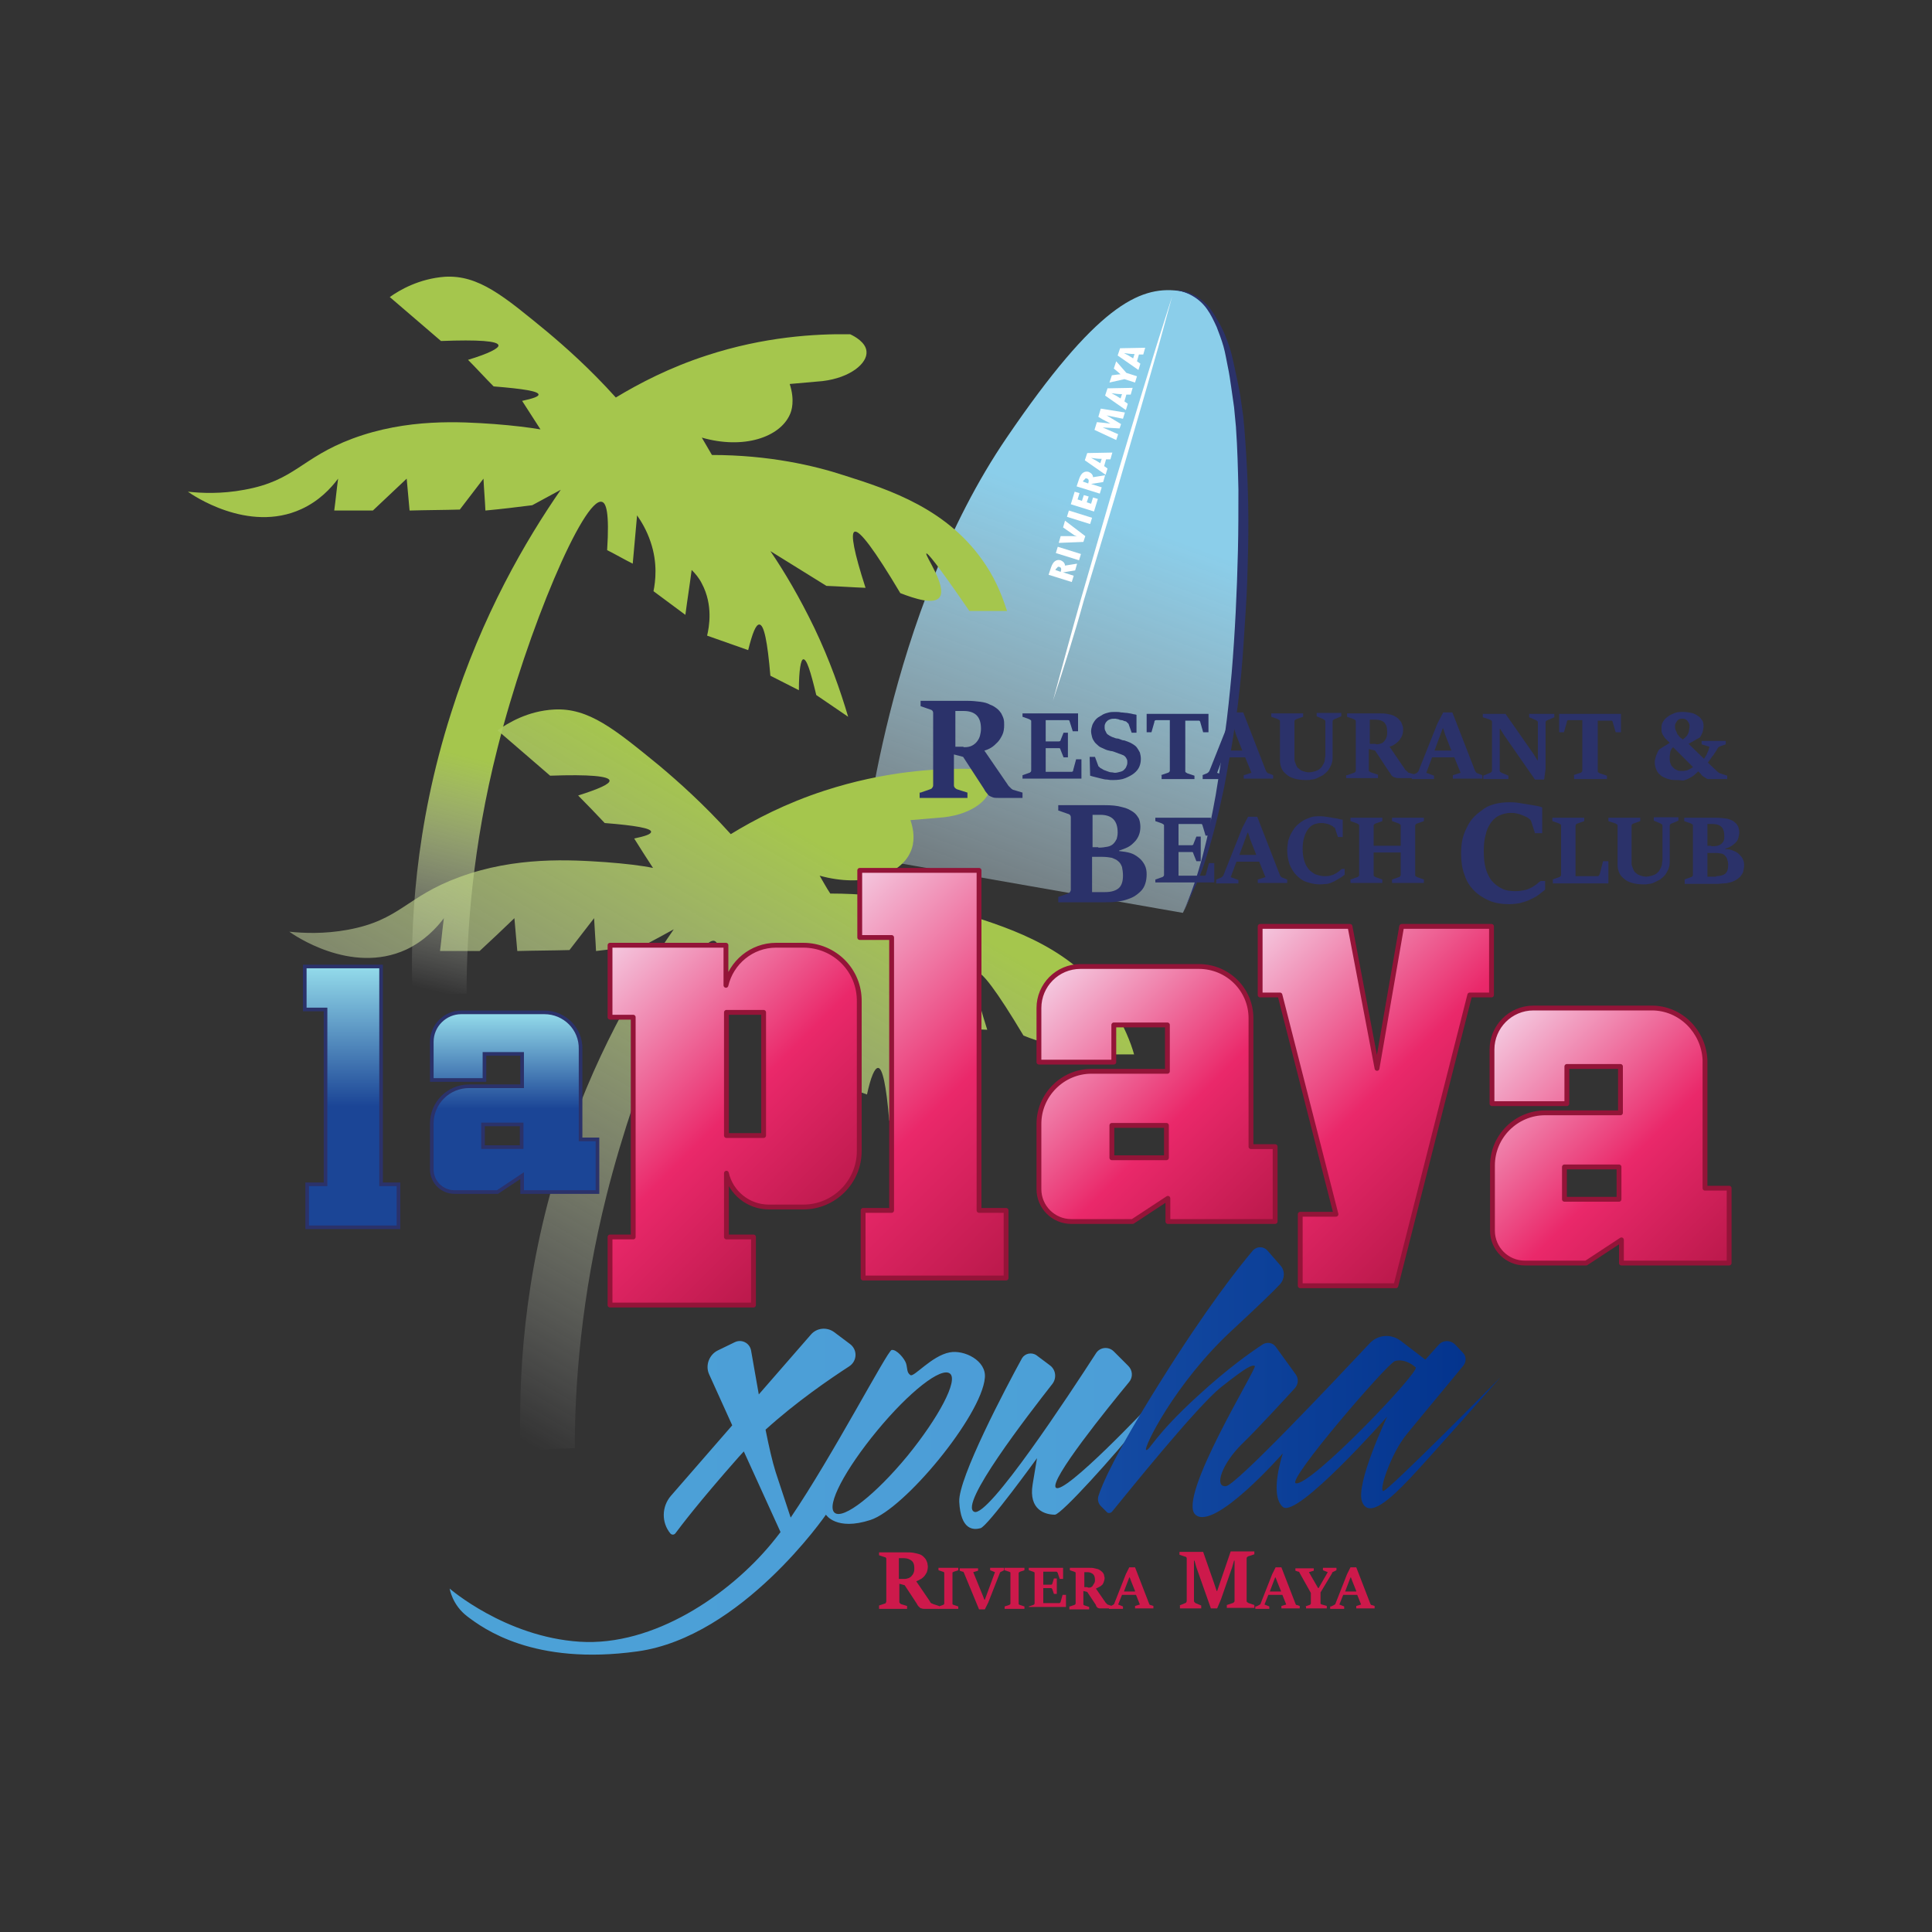<?xml version="1.0" encoding="utf-8"?>
<!-- Generator: Adobe Illustrator 23.1.0, SVG Export Plug-In . SVG Version: 6.00 Build 0)  -->
<svg version="1.1" id="Layer_2" xmlns="http://www.w3.org/2000/svg" xmlns:xlink="http://www.w3.org/1999/xlink" x="0px" y="0px"
	 viewBox="0 0 400 400" style="enable-background:new 0 0 400 400;" xml:space="preserve">
<rect x="0" y="0" width="400" height="400" fill="#333333" stroke="none"/>
<style type="text/css">
	.st0{fill:url(#SVGID_1_);}
	.st1{fill:#2B326A;}
	.st2{fill:url(#SVGID_2_);}
	.st3{fill:url(#SVGID_3_);}
	.st4{fill:url(#SVGID_4_);stroke:#2B326A;stroke-width:0.75;stroke-miterlimit:10;}
	.st5{fill:url(#SVGID_5_);stroke:#931438;stroke-linecap:round;stroke-linejoin:round;stroke-miterlimit:10;}
	.st6{fill:url(#SVGID_6_);stroke:#2B326A;stroke-width:0.75;stroke-miterlimit:10;}
	.st7{fill:url(#SVGID_7_);stroke:#931438;stroke-linecap:round;stroke-linejoin:round;stroke-miterlimit:10;}
	.st8{fill:url(#SVGID_8_);stroke:#931438;stroke-linecap:round;stroke-linejoin:round;stroke-miterlimit:10;}
	.st9{fill:url(#SVGID_9_);stroke:#931438;stroke-linecap:round;stroke-linejoin:round;stroke-miterlimit:10;}
	.st10{fill:url(#SVGID_10_);stroke:#931438;stroke-linecap:round;stroke-linejoin:round;stroke-miterlimit:10;}
	.st11{fill:url(#SVGID_11_);}
	.st12{fill:url(#SVGID_12_);}
	.st13{fill:url(#SVGID_13_);}
	.st14{fill:#CD194B;}
	.st15{fill:#FFFFFF;}
</style>
<g>
	<linearGradient id="SVGID_1_" gradientUnits="userSpaceOnUse" x1="189.435" y1="235.401" x2="235.903" y2="108.895">
		<stop  offset="0" style="stop-color:#FFFFFF;stop-opacity:0"/>
		<stop  offset="1" style="stop-color:#8BCEEA"/>
	</linearGradient>
	<path class="st0" d="M178.7,177.4c0,0,4.8-50.3,29.8-86.9c18.4-27,27.3-31.3,35.4-30.3c8.1,1,15.2,13.1,13.1,62.1
		S244.9,189,244.9,189"/>
	<g>
		<path class="st1" d="M244.9,189c3.5-7.8,5.3-16.1,6.8-24.4c0.7-4.2,1.3-8.4,1.9-12.6c0.6-4.2,1-8.4,1.4-12.6
			c0.7-8.4,1.1-16.9,1.3-25.4c0.1-4.2,0.1-8.5,0.1-12.7c-0.1-4.2-0.2-8.5-0.5-12.7l0-0.1l-0.2-2.1l-0.2-2.1
			c-0.2-1.4-0.4-2.8-0.6-4.2c-0.2-1.4-0.4-2.8-0.7-4.2c-0.3-1.4-0.5-2.8-0.9-4.2c-0.4-1.4-0.9-2.7-1.4-4c-0.6-1.3-1.2-2.6-2-3.7
			c-1.6-2.3-4.3-3.8-7.1-4c1.4,0,2.9,0.3,4.2,1c1.3,0.6,2.5,1.6,3.4,2.7c0.9,1.2,1.6,2.4,2.3,3.7c0.7,1.3,1.2,2.6,1.7,4
			c0.5,1.4,0.8,2.8,1.1,4.2c0.3,1.4,0.6,2.8,0.9,4.2c0.3,1.4,0.5,2.8,0.7,4.3l0.3,2.1l0.1,1.1c0,0.4,0.1,0.7,0.1,1.1l0-0.1
			c0.7,8.5,1,17,0.8,25.5c-0.1,4.3-0.2,8.5-0.5,12.8c-0.3,4.2-0.5,8.5-0.9,12.7c-0.4,4.2-0.9,8.5-1.6,12.7c-0.3,2.1-0.7,4.2-1.1,6.3
			c-0.4,2.1-0.7,4.2-1.2,6.3c-0.9,4.2-1.9,8.3-3.2,12.4c-0.6,2-1.3,4-2.2,6C246.7,185.2,245.8,187.1,244.9,189z"/>
	</g>
	<linearGradient id="SVGID_2_" gradientUnits="userSpaceOnUse" x1="100.426" y1="207.844" x2="139.771" y2="48.857">
		<stop  offset="0" style="stop-color:#FFFFFF;stop-opacity:0"/>
		<stop  offset="0.299" style="stop-color:#A5C64D"/>
	</linearGradient>
	<path class="st2" d="M85.4,206c-0.5-13.8,0.4-34.6,8-58.4c6.4-20.3,15.5-35.8,22.7-46.2c-2,1.1-3.9,2.1-5.9,3.2
		c-3.2,0.4-6.4,0.8-9.7,1.1c-0.1-2.2-0.3-4.4-0.4-6.6c-1.6,2.1-3.3,4.3-4.9,6.4c-3.5,0.1-6.9,0.1-10.4,0.2c-0.2-2.2-0.4-4.4-0.6-6.6
		c-2.3,2.2-4.7,4.4-7,6.6c-2.7,0-5.3,0-8,0c0.3-2.2,0.5-4.4,0.8-6.6c-1.5,2-3.9,4.6-7.6,6.3c-11.1,5.1-22.8-3.1-23.5-3.6
		c2.8,0.3,6.9,0.5,11.7-0.4c10.5-1.9,11.7-6.6,22.4-10.6c11.3-4.2,22.3-3.5,29.4-3c3.9,0.3,7.1,0.7,9.5,1.1c-1.3-2-2.5-3.9-3.8-5.9
		c2.3-0.5,3.4-0.9,3.4-1.3c0-0.7-3.1-1.2-9.3-1.7c-1.8-1.8-3.5-3.7-5.3-5.5c4.3-1.3,6.4-2.4,6.3-3c-0.1-0.9-4.1-1.2-11.9-0.9
		c-3.5-3-7.1-6.1-10.6-9.1c2.1-1.5,6.1-3.8,11.4-4.2c7-0.4,12.2,4,21.2,11.4c3.7,3.1,8.8,7.6,14.2,13.6c4.8-2.9,11.1-6.2,18.8-8.7
		c11.9-3.9,22.5-4.5,29.7-4.4c0.9,0.4,3.3,1.7,3.4,3.6c0.2,2.4-3.3,5.4-9.1,6.1c-2.3,0.2-4.5,0.4-6.8,0.6c1.1,3.4,0.4,5.6,0,6.4
		c-2.1,4.6-9.5,7.2-18.2,4.7c0.7,1.2,1.4,2.4,2.1,3.6c11.8,0,21.2,2.2,27.3,4.2c9.5,3,21.8,7,29.4,18.6c2.4,3.6,3.6,7.1,4.4,9.5
		c-2.6,0-5.2,0-7.8,0c-6.8-9.9-8.7-12.1-8.9-11.9c-0.4,0.3,4.4,6.9,2.7,9.1c-1.2,1.5-5,0.3-8.1-0.9c-5.3-8.9-8.5-13.2-9.5-12.7
		c-0.8,0.4-0.1,4.2,2.3,11.6c-2.7-0.1-5.4-0.3-8.1-0.4c-3.9-2.4-7.7-4.8-11.6-7.2c3,4.4,6.1,9.7,9.1,15.9c3.2,6.7,5.4,13,7,18.4
		c-2.2-1.5-4.4-3-6.6-4.5c-1.2-5-2-7.5-2.7-7.4c-0.5,0.1-0.9,2.2-0.9,6.4c-2-1-3.9-2-5.9-3c-0.6-7-1.3-10.6-2.3-10.6
		c-0.7,0-1.4,1.7-2.3,5.3c-2.8-1-5.7-2-8.5-3c0.4-1.7,1.3-6.3-1.1-10.8c-0.6-1.2-1.4-2.1-2.1-2.8c-0.4,3.1-0.9,6.2-1.3,9.3
		c-2.2-1.6-4.4-3.3-6.6-4.9c0.4-2,0.9-5.8-0.6-10.2c-0.8-2.4-1.9-4.2-2.8-5.5c-0.3,3.3-0.6,6.7-0.9,10c-1.8-0.9-3.5-1.9-5.3-2.8
		c0.5-7.8-0.2-9.8-1.1-10c-3.7-1-15.4,26.4-21.6,51c-5.2,20.4-6.4,38.2-6.4,50.8"/>
	<linearGradient id="SVGID_3_" gradientUnits="userSpaceOnUse" x1="97.333" y1="292.02" x2="186.863" y2="136.95">
		<stop  offset="0" style="stop-color:#FFFFFF;stop-opacity:0"/>
		<stop  offset="0.771" style="stop-color:#A5C64D"/>
	</linearGradient>
	<path class="st3" d="M107.8,300.3c-0.5-14.2,0.4-35.7,8.2-60.2c6.6-20.9,16-36.9,23.5-47.7c-2,1.1-4,2.2-6.1,3.3
		c-3.3,0.4-6.6,0.8-10,1.2c-0.1-2.3-0.3-4.6-0.4-6.8c-1.7,2.2-3.4,4.4-5.1,6.6c-3.6,0.1-7.2,0.1-10.8,0.2c-0.2-2.3-0.4-4.6-0.6-6.8
		c-2.4,2.3-4.8,4.6-7.2,6.8c-2.7,0-5.5,0-8.2,0c0.3-2.3,0.5-4.6,0.8-6.8c-1.5,2-4,4.7-7.8,6.5c-11.5,5.3-23.5-3.2-24.2-3.7
		c2.9,0.3,7.2,0.5,12.1-0.4c10.9-2,12.1-6.9,23.1-10.9c11.6-4.3,23-3.6,30.3-3.1c4,0.3,7.4,0.7,9.8,1.2c-1.3-2-2.6-4-3.9-6.1
		c2.4-0.5,3.5-0.9,3.5-1.4c0-0.7-3.2-1.3-9.6-1.8c-1.8-1.9-3.6-3.8-5.5-5.7c4.4-1.4,6.6-2.4,6.5-3.1c-0.1-0.9-4.2-1.3-12.3-1
		c-3.6-3.1-7.3-6.3-10.9-9.4c2.2-1.5,6.2-4,11.7-4.3c7.2-0.4,12.6,4.1,21.9,11.7c3.8,3.2,9,7.8,14.7,14.1c4.9-3,11.4-6.4,19.4-9
		c12.3-4,23.2-4.7,30.7-4.5c0.9,0.4,3.4,1.8,3.5,3.7c0.2,2.4-3.4,5.6-9.4,6.3c-2.3,0.2-4.7,0.4-7,0.6c1.2,3.5,0.4,5.8,0,6.6
		c-2.1,4.8-9.8,7.4-18.8,4.9c0.7,1.2,1.4,2.5,2.2,3.7c12.2,0,21.9,2.3,28.1,4.3c9.8,3.1,22.5,7.2,30.3,19.2c2.4,3.8,3.8,7.3,4.5,9.8
		c-2.7,0-5.3,0-8,0c-7-10.2-8.9-12.5-9.2-12.3c-0.4,0.3,4.6,7.2,2.7,9.4c-1.3,1.5-5.2,0.3-8.4-1c-5.5-9.2-8.8-13.6-9.8-13.1
		c-0.9,0.4-0.1,4.4,2.3,11.9c-2.8-0.1-5.6-0.3-8.4-0.4c-4-2.5-7.9-5-11.9-7.4c3.1,4.5,6.3,10,9.4,16.4c3.3,6.9,5.6,13.4,7.2,19
		c-2.3-1.6-4.6-3.1-6.8-4.7c-1.2-5.2-2.1-7.7-2.7-7.6c-0.6,0.1-0.9,2.3-1,6.6c-2-1-4-2.1-6.1-3.1c-0.6-7.3-1.4-10.9-2.3-10.9
		c-0.7,0-1.5,1.8-2.3,5.5c-2.9-1-5.9-2.1-8.8-3.1c0.4-1.7,1.3-6.5-1.2-11.1c-0.7-1.2-1.4-2.2-2.2-2.9c-0.5,3.2-0.9,6.4-1.4,9.6
		c-2.3-1.7-4.6-3.4-6.8-5.1c0.4-2,0.9-6-0.6-10.6c-0.8-2.5-2-4.4-2.9-5.7c-0.3,3.5-0.7,6.9-1,10.4c-1.8-1-3.6-2-5.5-2.9
		c0.5-8-0.3-10.1-1.2-10.4c-3.8-1-15.9,27.2-22.3,52.6c-5.3,21.1-6.6,39.4-6.6,52.4"/>
	<g>
		<path class="st1" d="M190.6,164.1l2-0.7c0.2-0.1,0.3-0.1,0.4-0.3c0.1-0.1,0.2-0.3,0.2-0.5v-15c0-0.2-0.1-0.4-0.2-0.5
			c-0.1-0.1-0.3-0.2-0.4-0.2l-2-0.7v-1.1h9.7c1,0,1.9,0.1,2.7,0.2c0.8,0.1,1.5,0.3,2,0.6c0.6,0.2,1,0.5,1.4,0.8s0.7,0.7,0.9,1
			c0.2,0.4,0.4,0.8,0.5,1.2c0.1,0.4,0.1,0.8,0.1,1.2c0,0.8-0.1,1.5-0.4,2.1c-0.3,0.6-0.6,1.1-1,1.5c-0.4,0.4-0.8,0.8-1.3,1.1
			c-0.5,0.3-1,0.5-1.4,0.6l4.8,7c0.1,0.1,0.1,0.2,0.2,0.3s0.2,0.2,0.3,0.3c0.1,0.1,0.2,0.2,0.3,0.3c0.1,0.1,0.2,0.1,0.3,0.2l2,0.6
			v1.1h-5c-0.5,0-0.8,0-1.1-0.1c-0.3-0.1-0.5-0.2-0.7-0.3s-0.4-0.3-0.6-0.6c-0.2-0.2-0.4-0.5-0.6-0.9l-4.3-6.6l-1.9-0.5v6.4
			c0,0.2,0.1,0.4,0.2,0.5c0.1,0.1,0.2,0.2,0.4,0.3l2.2,0.7v1.1h-9.9V164.1z M199.7,154.7c0.6,0,1.1-0.1,1.5-0.3
			c0.4-0.2,0.8-0.5,1.1-0.9s0.5-0.8,0.6-1.2s0.2-0.9,0.2-1.4c0-1.3-0.3-2.2-0.9-2.8c-0.6-0.6-1.5-0.9-2.7-0.9h-1.7v7.4
			c0.1,0,0.2,0,0.4,0c0.2,0,0.4,0,0.6,0s0.4,0,0.6,0C199.5,154.7,199.6,154.7,199.7,154.7z"/>
		<path class="st1" d="M211.7,160.5l1.4-0.5c0.1,0,0.2-0.1,0.3-0.2s0.1-0.2,0.1-0.3v-10.1c0-0.1,0-0.3-0.1-0.3
			c-0.1-0.1-0.2-0.1-0.3-0.2l-1.4-0.5v-0.7h11.5v3.7h-1.1l-0.6-1.9c0-0.1-0.1-0.2-0.1-0.3c-0.1-0.1-0.1-0.1-0.3-0.1h-4.6v4.4h2.7
			c0.1,0,0.2,0,0.3-0.1c0.1-0.1,0.1-0.1,0.1-0.2l0.6-1.5h0.9v5.1h-0.9l-0.6-1.5c0-0.1-0.1-0.2-0.1-0.3c-0.1-0.1-0.1-0.1-0.3-0.1
			h-2.7v4.9h5.3c0.1,0,0.2,0,0.3-0.1c0.1-0.1,0.1-0.2,0.1-0.3l0.6-2.2h1.1v4h-12.2V160.5z"/>
		<path class="st1" d="M230.4,161.5c-0.4,0-0.7,0-1.2-0.1c-0.4,0-0.8-0.1-1.2-0.2c-0.4-0.1-0.8-0.2-1.2-0.3s-0.8-0.2-1.1-0.3
			l-0.1-3.9h1.1l0.7,1.9c0,0,0,0.1,0.1,0.1c0,0,0.1,0.1,0.1,0.1c0,0,0.1,0.1,0.1,0.1c0,0,0.1,0.1,0.1,0.1c0.2,0.1,0.4,0.2,0.7,0.4
			c0.3,0.1,0.5,0.2,0.8,0.3c0.3,0.1,0.5,0.2,0.8,0.2s0.5,0.1,0.7,0.1c0.4,0,0.7-0.1,1.1-0.2s0.6-0.2,0.8-0.4
			c0.2-0.2,0.4-0.4,0.5-0.7c0.1-0.2,0.2-0.5,0.2-0.8c0-0.3,0-0.5-0.1-0.7c-0.1-0.2-0.2-0.4-0.3-0.5c-0.2-0.2-0.3-0.3-0.6-0.4
			c-0.2-0.1-0.5-0.2-0.8-0.3c-0.3-0.1-0.5-0.2-0.8-0.3c-0.3-0.1-0.5-0.2-0.8-0.2c-0.3-0.1-0.5-0.1-0.8-0.2c-0.3-0.1-0.5-0.2-0.7-0.3
			c-0.4-0.2-0.8-0.3-1.1-0.6s-0.6-0.5-0.8-0.8c-0.2-0.3-0.4-0.6-0.5-1s-0.2-0.8-0.2-1.2c0-0.4,0.1-0.8,0.2-1.1
			c0.1-0.4,0.3-0.7,0.5-1c0.2-0.3,0.5-0.6,0.8-0.8s0.7-0.4,1-0.6c0.4-0.2,0.8-0.3,1.2-0.4c0.4-0.1,0.9-0.1,1.3-0.1
			c0.4,0,0.8,0,1.2,0.1c0.4,0,0.8,0.1,1.2,0.1c0.4,0.1,0.8,0.1,1.1,0.2c0.3,0.1,0.7,0.1,0.9,0.2v3.7h-1l-0.6-1.7
			c0-0.1-0.1-0.2-0.2-0.3c-0.1-0.1-0.2-0.1-0.2-0.2c-0.1-0.1-0.3-0.2-0.5-0.2c-0.2-0.1-0.4-0.2-0.6-0.2s-0.5-0.1-0.7-0.2
			c-0.2,0-0.4-0.1-0.6-0.1c-0.4,0-0.7,0-1,0.1s-0.5,0.2-0.7,0.4c-0.2,0.2-0.3,0.3-0.4,0.6c-0.1,0.2-0.1,0.4-0.1,0.6
			c0,0.2,0,0.5,0.1,0.7c0.1,0.2,0.2,0.4,0.3,0.6c0.1,0.2,0.3,0.3,0.6,0.5c0.2,0.1,0.5,0.3,0.9,0.4c0.2,0.1,0.5,0.2,0.7,0.2
			s0.5,0.1,0.7,0.2s0.5,0.2,0.8,0.2c0.3,0.1,0.5,0.2,0.8,0.3c0.3,0.1,0.7,0.3,1,0.5c0.3,0.2,0.6,0.4,0.8,0.7c0.2,0.3,0.4,0.6,0.6,1
			c0.1,0.4,0.2,0.8,0.2,1.3c0,0.6-0.1,1.1-0.3,1.6c-0.2,0.5-0.6,1-1.1,1.4c-0.5,0.4-1.1,0.7-1.8,1
			C232.3,161.4,231.4,161.5,230.4,161.5z"/>
		<path class="st1" d="M240.3,160.5l1.5-0.5c0.1,0,0.2-0.1,0.3-0.2c0.1-0.1,0.1-0.2,0.1-0.3v-10.4h-2.8c-0.1,0-0.2,0-0.3,0.1
			c-0.1,0.1-0.1,0.1-0.1,0.3l-0.6,2.1h-1v-3.8h12.8v3.8h-1.1l-0.6-2.1c0-0.1-0.1-0.2-0.1-0.2c-0.1-0.1-0.1-0.1-0.2-0.1h-2.8v10.4
			c0,0.1,0,0.3,0.1,0.3c0.1,0.1,0.2,0.1,0.3,0.2l1.5,0.5v0.7h-6.8V160.5z"/>
		<path class="st1" d="M248.9,160.5l1-0.4c0.2-0.1,0.4-0.3,0.5-0.5l3.9-9.8l1.2-2.3h1.9l4.7,12.1c0.1,0.1,0.1,0.2,0.2,0.3
			c0.1,0.1,0.2,0.2,0.3,0.2l1,0.4v0.7h-6.1v-0.7l1.6-0.5l-1.3-3.2h-4.6l-1.2,3.2l1.6,0.6v0.7h-4.6V160.5z M257.2,155.4l-1.3-3.3
			l-0.4-1.3h-0.1l-1.7,4.6H257.2z"/>
		<path class="st1" d="M270.4,161.5c-0.9,0-1.7-0.1-2.4-0.3c-0.7-0.2-1.3-0.5-1.7-0.9c-0.5-0.4-0.8-0.8-1-1.3
			c-0.2-0.5-0.3-1-0.3-1.6v-8c0-0.1,0-0.3-0.1-0.3c-0.1-0.1-0.2-0.1-0.3-0.2l-1.4-0.5v-0.7h6.6v0.7l-1.4,0.5c-0.1,0-0.2,0.1-0.3,0.2
			s-0.1,0.2-0.1,0.3v7.1c0,0.2,0,0.5,0,0.7c0,0.3,0.1,0.5,0.2,0.8c0.1,0.3,0.2,0.5,0.3,0.7c0.1,0.2,0.3,0.4,0.6,0.6
			c0.2,0.2,0.5,0.3,0.8,0.4c0.3,0.1,0.7,0.2,1.1,0.2c0.4,0,0.8-0.1,1.2-0.2c0.3-0.1,0.6-0.2,0.9-0.4c0.2-0.2,0.5-0.4,0.6-0.6
			s0.3-0.5,0.4-0.7c0.1-0.3,0.2-0.5,0.2-0.8c0-0.3,0.1-0.5,0.1-0.8v-7c0-0.1,0-0.2-0.1-0.3c-0.1-0.1-0.2-0.1-0.3-0.2l-1.4-0.6v-0.7
			h5.1v0.7l-1.4,0.6c-0.1,0-0.2,0.1-0.3,0.2s-0.1,0.2-0.1,0.3v7.5c0,0.5-0.1,1-0.3,1.5c-0.2,0.4-0.4,0.8-0.7,1.2
			c-0.3,0.3-0.6,0.6-1,0.9c-0.4,0.2-0.8,0.4-1.2,0.6c-0.4,0.2-0.8,0.3-1.2,0.3C271.2,161.5,270.8,161.5,270.4,161.5z"/>
		<path class="st1" d="M278.9,160.5l1.4-0.5c0.1,0,0.2-0.1,0.3-0.2c0.1-0.1,0.1-0.2,0.1-0.3v-10.1c0-0.1,0-0.3-0.1-0.3
			c-0.1-0.1-0.2-0.1-0.3-0.2l-1.4-0.5v-0.7h6.5c0.7,0,1.3,0,1.8,0.1s1,0.2,1.4,0.4c0.4,0.2,0.7,0.4,0.9,0.6c0.2,0.2,0.4,0.5,0.6,0.7
			c0.1,0.3,0.2,0.5,0.3,0.8c0.1,0.3,0.1,0.5,0.1,0.8c0,0.5-0.1,1-0.3,1.4c-0.2,0.4-0.4,0.7-0.7,1c-0.3,0.3-0.6,0.5-0.9,0.7
			c-0.3,0.2-0.6,0.3-0.9,0.4l3.2,4.7c0,0.1,0.1,0.1,0.2,0.2c0.1,0.1,0.1,0.1,0.2,0.2s0.2,0.1,0.2,0.2s0.2,0.1,0.2,0.1l1.4,0.4v0.7
			h-3.4c-0.3,0-0.6,0-0.8-0.1s-0.4-0.1-0.5-0.2c-0.1-0.1-0.3-0.2-0.4-0.4c-0.1-0.2-0.2-0.4-0.4-0.6l-2.9-4.4l-1.3-0.3v4.3
			c0,0.1,0,0.3,0.1,0.3c0.1,0.1,0.2,0.1,0.3,0.2l1.5,0.5v0.7h-6.6V160.5z M285,154.1c0.4,0,0.7-0.1,1-0.2s0.5-0.3,0.7-0.6
			c0.2-0.2,0.3-0.5,0.4-0.8s0.1-0.6,0.1-1c0-0.9-0.2-1.5-0.6-1.9c-0.4-0.4-1-0.6-1.8-0.6h-1.2v5c0.1,0,0.1,0,0.3,0
			c0.1,0,0.2,0,0.4,0c0.1,0,0.3,0,0.4,0S284.9,154.1,285,154.1z"/>
		<path class="st1" d="M292.2,160.5l1-0.4c0.2-0.1,0.4-0.3,0.5-0.5l3.9-9.8l1.2-2.3h1.9l4.7,12.1c0.1,0.1,0.1,0.2,0.2,0.3
			c0.1,0.1,0.2,0.2,0.3,0.2l1,0.4v0.7h-6.1v-0.7l1.6-0.5l-1.3-3.2h-4.6l-1.2,3.2l1.6,0.6v0.7h-4.6V160.5z M300.5,155.4l-1.3-3.3
			l-0.4-1.3h-0.1l-1.7,4.6H300.5z"/>
		<path class="st1" d="M311.4,152.2l-0.8-1.3h-0.1v8.6c0,0.1,0,0.2,0.1,0.3c0.1,0.1,0.2,0.1,0.3,0.2l1.4,0.6v0.7h-5.2v-0.7l1.4-0.6
			c0.1,0,0.2-0.1,0.3-0.2s0.1-0.2,0.1-0.3v-10c0-0.1,0-0.3-0.1-0.3c-0.1-0.1-0.2-0.1-0.3-0.2l-1.5-0.5v-0.7h4.7l5.8,8.3l0.8,1.3h0.1
			v-7.8c0-0.1,0-0.2-0.1-0.3s-0.2-0.1-0.3-0.2l-1.4-0.6v-0.7h5.2v0.7l-1.4,0.6c-0.1,0-0.2,0.1-0.3,0.2c-0.1,0.1-0.1,0.2-0.1,0.3v9.6
			l-0.3,2.2h-1.9L311.4,152.2z"/>
		<path class="st1" d="M325.7,160.5l1.5-0.5c0.1,0,0.2-0.1,0.3-0.2c0.1-0.1,0.1-0.2,0.1-0.3v-10.4h-2.8c-0.1,0-0.2,0-0.3,0.1
			c-0.1,0.1-0.1,0.1-0.1,0.3l-0.6,2.1h-1v-3.8h12.8v3.8h-1.1l-0.6-2.1c0-0.1-0.1-0.2-0.1-0.2c-0.1-0.1-0.1-0.1-0.2-0.1h-2.8v10.4
			c0,0.1,0,0.3,0.1,0.3c0.1,0.1,0.2,0.1,0.3,0.2l1.5,0.5v0.7h-6.8V160.5z"/>
		<path class="st1" d="M346.8,161.5c-0.6,0-1.1-0.1-1.7-0.3c-0.5-0.2-1-0.4-1.3-0.7c-0.4-0.3-0.7-0.7-0.9-1.2
			c-0.2-0.5-0.3-1-0.3-1.5c0-0.2,0-0.4,0.1-0.7s0.1-0.5,0.2-0.7s0.2-0.5,0.3-0.7c0.1-0.2,0.2-0.4,0.4-0.6l2.1-1.3
			c-0.4-0.4-0.7-0.7-1-1c-0.2-0.3-0.4-0.6-0.5-0.8s-0.2-0.5-0.2-0.7c0-0.2,0-0.5,0-0.7c0-0.5,0.1-0.9,0.4-1.3c0.2-0.4,0.6-0.7,1-1
			c0.4-0.3,0.9-0.5,1.4-0.7s1.1-0.2,1.7-0.2c0.6,0,1.2,0.1,1.7,0.2c0.5,0.1,0.9,0.3,1.3,0.6c0.4,0.2,0.6,0.5,0.9,0.9
			c0.2,0.3,0.3,0.7,0.3,1.2c0,0.5-0.1,0.9-0.2,1.3c-0.2,0.4-0.3,0.8-0.6,1.1l-2.3,1.3l3.2,3.1c0.2-0.3,0.3-0.5,0.5-0.8
			c0.1-0.2,0.2-0.5,0.3-0.7c0.1-0.2,0.2-0.4,0.2-0.6c0.1-0.2,0.1-0.3,0.1-0.4l-1.6-0.5v-0.7h5v0.7l-1.1,0.4c-0.1,0-0.2,0.1-0.4,0.2
			c-0.1,0.1-0.2,0.3-0.3,0.4c-0.1,0.3-0.3,0.5-0.4,0.7c-0.2,0.2-0.3,0.5-0.5,0.7s-0.3,0.4-0.5,0.7c-0.2,0.2-0.3,0.4-0.5,0.7l1.6,1.5
			c0.1,0.1,0.1,0.1,0.2,0.2c0.1,0.1,0.2,0.1,0.2,0.2c0.1,0.1,0.2,0.1,0.3,0.2c0.1,0.1,0.2,0.1,0.2,0.1l1.5,0.5v0.7h-3.1
			c-0.3,0-0.6,0-0.8,0c-0.2,0-0.4-0.1-0.5-0.2c-0.2-0.1-0.3-0.2-0.5-0.3c-0.2-0.1-0.4-0.3-0.6-0.6l-0.5-0.5c-0.3,0.3-0.6,0.6-1,0.9
			s-0.7,0.4-1,0.6c-0.4,0.2-0.7,0.3-1.1,0.4C347.7,161.5,347.2,161.5,346.8,161.5z M347.8,159.6c0.3,0,0.6,0,0.8,0s0.5-0.1,0.7-0.1
			c0.2-0.1,0.4-0.2,0.6-0.3c0.2-0.1,0.4-0.2,0.6-0.4l-4.1-4.1c-0.2,0.2-0.3,0.3-0.4,0.5c-0.1,0.2-0.2,0.4-0.2,0.6s-0.1,0.5-0.1,0.7
			c0,0.2,0,0.5,0,0.8c0,0.3,0.1,0.6,0.2,0.9s0.3,0.5,0.5,0.7s0.4,0.4,0.7,0.5S347.4,159.6,347.8,159.6z M348.4,153.1
			c0.3-0.2,0.5-0.4,0.7-0.6c0.2-0.2,0.3-0.4,0.4-0.6c0.1-0.2,0.2-0.5,0.2-0.7c0-0.3,0.1-0.5,0.1-0.8c0-0.2,0-0.4-0.1-0.6
			c-0.1-0.2-0.2-0.4-0.3-0.5c-0.1-0.2-0.3-0.3-0.5-0.4c-0.2-0.1-0.4-0.1-0.6-0.1c-0.2,0-0.5,0-0.6,0.1c-0.2,0.1-0.4,0.2-0.5,0.4
			c-0.1,0.2-0.2,0.3-0.3,0.5s-0.1,0.4-0.1,0.6c0,0.2,0,0.5,0.1,0.7c0.1,0.2,0.2,0.4,0.3,0.7s0.3,0.4,0.5,0.7
			S348.1,152.8,348.4,153.1z"/>
	</g>
	<g>
		<path class="st1" d="M219.1,185.7l2-0.7c0.2-0.1,0.3-0.1,0.4-0.3c0.1-0.1,0.2-0.3,0.2-0.5v-15c0-0.2-0.1-0.4-0.2-0.5
			c-0.1-0.1-0.3-0.2-0.4-0.2l-2-0.7v-1.1h9.5c1.5,0,2.7,0.1,3.7,0.4c1,0.2,1.7,0.6,2.3,1c0.6,0.4,0.9,0.9,1.2,1.4
			c0.2,0.5,0.3,1.1,0.3,1.7c0,0.6-0.1,1.2-0.3,1.7c-0.2,0.5-0.5,1-0.9,1.4c-0.4,0.4-0.8,0.8-1.4,1.1s-1.2,0.5-1.8,0.7v0.1
			c0.9,0.1,1.6,0.2,2.3,0.4c0.7,0.2,1.3,0.6,1.8,1c0.5,0.4,0.9,0.9,1.2,1.5c0.3,0.6,0.4,1.2,0.4,1.9c0,0.8-0.1,1.4-0.3,2
			c-0.2,0.6-0.5,1.1-0.9,1.5s-0.9,0.8-1.4,1.1c-0.5,0.3-1.1,0.5-1.7,0.7c-0.6,0.2-1.3,0.3-2,0.4c-0.7,0.1-1.4,0.1-2.1,0.1h-9.9
			V185.7z M227.4,175.5c0.7,0,1.4-0.1,1.9-0.2c0.5-0.1,0.9-0.3,1.2-0.6c0.3-0.3,0.5-0.6,0.7-1c0.1-0.4,0.2-0.8,0.2-1.3
			c0-1.3-0.3-2.2-0.9-2.8c-0.6-0.6-1.5-0.9-2.7-0.9h-1.6v6.7H227.4z M228.8,184.7c1.3,0,2.2-0.3,2.8-0.8s0.9-1.4,0.9-2.6
			c0-0.7-0.1-1.3-0.2-1.8c-0.2-0.5-0.4-0.9-0.8-1.2c-0.3-0.3-0.8-0.5-1.3-0.7c-0.5-0.1-1.2-0.2-2-0.2h-2.1v7.3H228.8z"/>
		<path class="st1" d="M239.2,182.1l1.4-0.5c0.1,0,0.2-0.1,0.3-0.2s0.1-0.2,0.1-0.3V171c0-0.1,0-0.3-0.1-0.3
			c-0.1-0.1-0.2-0.1-0.3-0.2l-1.4-0.5v-0.7h11.5v3.7h-1.1L249,171c0-0.1-0.1-0.2-0.1-0.3c-0.1-0.1-0.1-0.1-0.3-0.1H244v4.4h2.7
			c0.1,0,0.2,0,0.3-0.1c0.1-0.1,0.1-0.1,0.1-0.2l0.6-1.5h0.9v5.1h-0.9l-0.6-1.5c0-0.1-0.1-0.2-0.1-0.3c-0.1-0.1-0.1-0.1-0.3-0.1H244
			v4.9h5.3c0.1,0,0.2,0,0.3-0.1c0.1-0.1,0.1-0.2,0.1-0.3l0.6-2.2h1.1v4h-12.2V182.1z"/>
		<path class="st1" d="M251.8,182.1l1-0.4c0.2-0.1,0.4-0.3,0.5-0.5l3.9-9.8l1.2-2.3h1.9l4.7,12.1c0.1,0.1,0.1,0.2,0.2,0.3
			c0.1,0.1,0.2,0.2,0.3,0.2l1,0.4v0.7h-6.1v-0.7l1.6-0.5l-1.3-3.2H256l-1.2,3.2l1.6,0.6v0.7h-4.6V182.1z M260.1,177l-1.3-3.3
			l-0.4-1.3h-0.1l-1.7,4.6H260.1z"/>
		<path class="st1" d="M273.3,183.1c-1,0-1.9-0.2-2.8-0.5s-1.5-0.8-2.1-1.4s-1-1.3-1.4-2.2c-0.3-0.9-0.5-1.9-0.5-2.9
			c0-0.7,0.1-1.4,0.2-2c0.2-0.6,0.4-1.2,0.7-1.7c0.3-0.5,0.6-1,1-1.4s0.9-0.8,1.4-1.1c0.5-0.3,1.1-0.5,1.6-0.7
			c0.6-0.2,1.2-0.2,1.9-0.2c0.4,0,0.7,0,1.2,0.1s0.9,0.1,1.3,0.2c0.4,0.1,0.8,0.1,1.2,0.2c0.4,0.1,0.7,0.2,1,0.2v3.6h-1l-0.6-1.8
			c0-0.1-0.1-0.2-0.2-0.2s-0.2-0.1-0.2-0.2c-0.4-0.2-0.7-0.4-1.1-0.5c-0.4-0.1-0.8-0.2-1.3-0.2c-0.6,0-1.1,0.1-1.6,0.3
			c-0.5,0.2-0.9,0.6-1.2,1c-0.3,0.4-0.6,1-0.8,1.7c-0.2,0.7-0.3,1.4-0.3,2.3c0,0.9,0.1,1.7,0.3,2.4c0.2,0.7,0.5,1.3,0.9,1.8
			c0.4,0.5,0.9,0.8,1.4,1.1c0.6,0.2,1.2,0.4,1.9,0.4c0.4,0,0.8,0,1.2-0.1c0.4-0.1,0.7-0.2,1-0.4c0.3-0.1,0.5-0.3,0.8-0.5
			c0.2-0.2,0.4-0.3,0.6-0.5h0.6v1.2c-0.3,0.2-0.6,0.5-1,0.7c-0.4,0.2-0.8,0.5-1.2,0.7c-0.4,0.2-0.9,0.4-1.4,0.5
			C274.3,183,273.8,183.1,273.3,183.1z"/>
		<path class="st1" d="M279.6,182.1l1.4-0.5c0.1,0,0.2-0.1,0.3-0.2s0.1-0.2,0.1-0.3V171c0-0.1,0-0.2-0.1-0.3
			c-0.1-0.1-0.2-0.1-0.3-0.2l-1.4-0.5v-0.7h6.6v0.7l-1.4,0.5c-0.1,0-0.2,0.1-0.3,0.2c-0.1,0.1-0.1,0.2-0.1,0.3v4.1h5.6V171
			c0-0.1,0-0.2-0.1-0.3c-0.1-0.1-0.2-0.1-0.3-0.2l-1.4-0.5v-0.7h6.6v0.7l-1.4,0.5c-0.1,0-0.2,0.1-0.3,0.2s-0.1,0.2-0.1,0.3v10.1
			c0,0.1,0,0.3,0.1,0.3c0.1,0.1,0.2,0.1,0.3,0.2l1.4,0.5v0.7h-6.6v-0.7l1.4-0.5c0.1,0,0.2-0.1,0.3-0.2c0.1-0.1,0.1-0.2,0.1-0.3v-4.6
			h-5.6v4.6c0,0.1,0,0.3,0.1,0.3c0.1,0.1,0.2,0.1,0.3,0.2l1.4,0.5v0.7h-6.6V182.1z"/>
	</g>
	<g>
		<path class="st1" d="M312.5,187.2c-1.5,0-2.9-0.2-4.1-0.7s-2.3-1.2-3.2-2.1s-1.6-2-2-3.3c-0.5-1.3-0.7-2.8-0.7-4.4
			c0-1.1,0.1-2.1,0.3-3c0.2-0.9,0.6-1.8,1-2.6s0.9-1.5,1.5-2.1c0.6-0.6,1.3-1.1,2-1.6s1.6-0.8,2.4-1c0.9-0.2,1.8-0.3,2.8-0.3
			c0.5,0,1.1,0,1.7,0.1c0.6,0.1,1.3,0.2,1.9,0.3c0.6,0.1,1.2,0.2,1.8,0.3c0.6,0.1,1.1,0.2,1.4,0.4v5.3h-1.5L317,170
			c-0.1-0.1-0.1-0.3-0.3-0.4s-0.2-0.2-0.4-0.3c-0.5-0.3-1.1-0.5-1.6-0.7c-0.6-0.2-1.2-0.3-1.9-0.3c-0.8,0-1.6,0.2-2.3,0.5
			s-1.3,0.8-1.8,1.5c-0.5,0.7-0.9,1.5-1.1,2.5c-0.3,1-0.4,2.1-0.4,3.4c0,1.3,0.1,2.5,0.4,3.6c0.3,1,0.7,1.9,1.3,2.6
			c0.6,0.7,1.3,1.2,2.1,1.6c0.8,0.4,1.8,0.5,2.8,0.5c0.7,0,1.3-0.1,1.8-0.2s1-0.3,1.4-0.5s0.8-0.5,1.1-0.7c0.3-0.3,0.6-0.5,0.9-0.7
			h0.9v1.8c-0.4,0.3-0.9,0.7-1.4,1.1s-1.2,0.7-1.8,1s-1.4,0.5-2.1,0.7C314,187.1,313.2,187.2,312.5,187.2z"/>
		<path class="st1" d="M321.4,182.1l1.4-0.5c0.1,0,0.2-0.1,0.3-0.2s0.1-0.2,0.1-0.3V171c0-0.1,0-0.3-0.1-0.3
			c-0.1-0.1-0.2-0.1-0.3-0.2l-1.4-0.5v-0.7h6.6v0.7l-1.4,0.5c-0.1,0-0.2,0.1-0.3,0.2c-0.1,0.1-0.1,0.2-0.1,0.3v10.4h4.6
			c0.1,0,0.1,0,0.1,0c0,0,0.1-0.1,0.1-0.1s0.1-0.1,0.1-0.1c0-0.1,0-0.1,0.1-0.2l0.7-2.7h1.1v4.6h-11.5V182.1z"/>
		<path class="st1" d="M340.3,183.1c-0.9,0-1.7-0.1-2.4-0.3c-0.7-0.2-1.3-0.5-1.7-0.9c-0.5-0.4-0.8-0.8-1-1.3
			c-0.2-0.5-0.3-1-0.3-1.6v-8c0-0.1,0-0.3-0.1-0.3c-0.1-0.1-0.2-0.1-0.3-0.2L333,170v-0.7h6.6v0.7l-1.4,0.5c-0.1,0-0.2,0.1-0.3,0.2
			s-0.1,0.2-0.1,0.3v7.1c0,0.2,0,0.5,0,0.7c0,0.3,0.1,0.5,0.2,0.8c0.1,0.3,0.2,0.5,0.3,0.7c0.1,0.2,0.3,0.4,0.6,0.6
			c0.2,0.2,0.5,0.3,0.8,0.4c0.3,0.1,0.7,0.2,1.1,0.2c0.4,0,0.8-0.1,1.2-0.2c0.3-0.1,0.6-0.2,0.9-0.4c0.2-0.2,0.5-0.4,0.6-0.6
			s0.3-0.5,0.4-0.7c0.1-0.3,0.2-0.5,0.2-0.8c0-0.3,0.1-0.5,0.1-0.8v-7c0-0.1,0-0.2-0.1-0.3c-0.1-0.1-0.2-0.1-0.3-0.2l-1.4-0.6v-0.7
			h5.1v0.7l-1.4,0.6c-0.1,0-0.2,0.1-0.3,0.2s-0.1,0.2-0.1,0.3v7.5c0,0.5-0.1,1-0.3,1.5c-0.2,0.4-0.4,0.8-0.7,1.2
			c-0.3,0.3-0.6,0.6-1,0.9c-0.4,0.2-0.8,0.4-1.2,0.6c-0.4,0.2-0.8,0.3-1.2,0.3C341.1,183.1,340.7,183.1,340.3,183.1z"/>
		<path class="st1" d="M348.7,182.1l1.4-0.5c0.1,0,0.2-0.1,0.3-0.2s0.1-0.2,0.1-0.3V171c0-0.1,0-0.3-0.1-0.3
			c-0.1-0.1-0.2-0.1-0.3-0.2l-1.4-0.5v-0.7h6.4c1,0,1.8,0.1,2.5,0.2c0.7,0.2,1.2,0.4,1.5,0.7c0.4,0.3,0.6,0.6,0.8,1
			c0.1,0.4,0.2,0.7,0.2,1.1c0,0.4-0.1,0.8-0.2,1.2s-0.3,0.7-0.6,1c-0.3,0.3-0.6,0.5-0.9,0.7s-0.8,0.4-1.2,0.5v0.1
			c0.6,0,1.1,0.1,1.6,0.3c0.5,0.2,0.9,0.4,1.2,0.7c0.3,0.3,0.6,0.6,0.8,1c0.2,0.4,0.3,0.8,0.3,1.3c0,0.5-0.1,1-0.2,1.4
			c-0.1,0.4-0.4,0.7-0.6,1c-0.3,0.3-0.6,0.5-0.9,0.7c-0.4,0.2-0.8,0.4-1.2,0.5s-0.9,0.2-1.3,0.2s-0.9,0.1-1.4,0.1h-6.7V182.1z
			 M354.3,175.2c0.5,0,0.9,0,1.3-0.1c0.3-0.1,0.6-0.2,0.8-0.4c0.2-0.2,0.4-0.4,0.5-0.7c0.1-0.3,0.1-0.5,0.1-0.9
			c0-0.9-0.2-1.5-0.6-1.9c-0.4-0.4-1-0.6-1.8-0.6h-1.1v4.5H354.3z M355.3,181.4c0.8,0,1.5-0.2,1.9-0.5c0.4-0.4,0.6-0.9,0.6-1.8
			c0-0.5-0.1-0.9-0.2-1.2c-0.1-0.3-0.3-0.6-0.5-0.8c-0.2-0.2-0.5-0.4-0.9-0.4c-0.4-0.1-0.8-0.1-1.3-0.1h-1.4v4.9H355.3z"/>
	</g>
	<linearGradient id="SVGID_4_" gradientUnits="userSpaceOnUse" x1="72.809" y1="200.081" x2="72.809" y2="254.081">
		<stop  offset="0" style="stop-color:#94DCEB"/>
		<stop  offset="0.536" style="stop-color:#1B4596"/>
	</linearGradient>
	<polygon class="st4" points="78.9,245.2 78.9,200.1 78.4,200.1 67.4,200.1 63.1,200.1 63.1,209 67.4,209 67.4,245.2 63.6,245.2 
		63.6,254.1 82.5,254.1 82.5,245.2 	"/>
	<linearGradient id="SVGID_5_" gradientUnits="userSpaceOnUse" x1="163.237" y1="194.89" x2="220.621" y2="252.274">
		<stop  offset="0" style="stop-color:#F4C8DF"/>
		<stop  offset="0.57" style="stop-color:#EA286A"/>
		<stop  offset="1" style="stop-color:#BA194B"/>
	</linearGradient>
	<polygon class="st5" points="202.7,250.6 202.7,180.2 202,180.2 184.6,180.2 178,180.2 178,194.1 184.6,194.1 184.6,250.6 
		178.7,250.6 178.7,264.6 208.3,264.6 208.3,250.6 	"/>
	<linearGradient id="SVGID_6_" gradientUnits="userSpaceOnUse" x1="106.63" y1="209.65" x2="106.63" y2="246.786">
		<stop  offset="0" style="stop-color:#94DCEB"/>
		<stop  offset="0.536" style="stop-color:#1B4596"/>
	</linearGradient>
	<path class="st6" d="M112.7,209.6H95.5c-3.3,0-6.1,2.7-6.1,6.1v7.9h10.9l0-5.4h7.8v6.7h-11c-4.2,0-7.7,3.4-7.7,7.7v9.5
		c0,2.6,2.1,4.7,4.7,4.7h8.9l5.1-3.4v3.4h15.6v-10.9l-3.5,0v-18.7C120.3,213,116.9,209.6,112.7,209.6z M108,237.5h-8v-4.7h8V237.5z"
		/>
	<linearGradient id="SVGID_7_" gradientUnits="userSpaceOnUse" x1="214.769" y1="205.427" x2="263.149" y2="253.807">
		<stop  offset="0" style="stop-color:#F4C8DF"/>
		<stop  offset="0.57" style="stop-color:#EA286A"/>
		<stop  offset="1" style="stop-color:#BA194B"/>
	</linearGradient>
	<path class="st7" d="M248.2,200.1h-24.5c-4.8,0-8.6,3.9-8.6,8.6v11.2h15.5l0-7.7h11.1v9.6H226c-6,0-10.9,4.9-10.9,10.9v13.5
		c0,3.7,3,6.7,6.7,6.7h12.7l7.3-4.8v4.8H264v-15.5l-5,0v-26.6C259,204.9,254.2,200.1,248.2,200.1z M241.5,239.7h-11.3V233h11.3
		V239.7z"/>
	<linearGradient id="SVGID_8_" gradientUnits="userSpaceOnUse" x1="308.495" y1="214.048" x2="356.875" y2="262.428">
		<stop  offset="0" style="stop-color:#F4C8DF"/>
		<stop  offset="0.57" style="stop-color:#EA286A"/>
		<stop  offset="1" style="stop-color:#BA194B"/>
	</linearGradient>
	<path class="st8" d="M342,208.7h-24.5c-4.8,0-8.6,3.9-8.6,8.6v11.2h15.5l0-7.7h11.1v9.6h-15.6c-6,0-10.9,4.9-10.9,10.9v13.5
		c0,3.7,3,6.7,6.7,6.7h12.7l7.3-4.8v4.8h22.3v-15.5l-5,0v-26.6C352.7,213.5,347.9,208.7,342,208.7z M335.2,248.3h-11.3v-6.7h11.3
		V248.3z"/>
	<linearGradient id="SVGID_9_" gradientUnits="userSpaceOnUse" x1="256.354" y1="196.394" x2="307.575" y2="247.615">
		<stop  offset="0" style="stop-color:#F4C8DF"/>
		<stop  offset="0.57" style="stop-color:#EA286A"/>
		<stop  offset="1" style="stop-color:#BA194B"/>
	</linearGradient>
	<polygon class="st9" points="265,206 260.9,206 260.9,191.8 279.5,191.8 285.1,221.2 290.2,191.8 308.8,191.8 308.8,206 304.3,206 
		289,266.2 269.2,266.2 269.2,251.4 276.6,251.4 	"/>
	<linearGradient id="SVGID_10_" gradientUnits="userSpaceOnUse" x1="118.968" y1="203.169" x2="171.011" y2="255.211">
		<stop  offset="0" style="stop-color:#F4C8DF"/>
		<stop  offset="0.57" style="stop-color:#EA286A"/>
		<stop  offset="1" style="stop-color:#BA194B"/>
	</linearGradient>
	<path class="st10" d="M166.3,195.7h-5.6c-5.1,0-9.3,3.6-10.4,8.3v-8.3h-19.2h-4.8v14.9h4.8v45.5h-4.8v14.1H156v-14.1h-5.6v-13.2
		c0.9,4,4.5,7,8.8,7h7.1c6.4,0,11.6-5.2,11.6-11.6v-30.9C178,200.9,172.8,195.7,166.3,195.7z M158.1,235.1h-7.7v-25.5h7.7V235.1z"/>
	<linearGradient id="SVGID_11_" gradientUnits="userSpaceOnUse" x1="238.262" y1="297.973" x2="198.717" y2="297.973">
		<stop  offset="0" style="stop-color:#4C9DD7"/>
		<stop  offset="1" style="stop-color:#4CA2D7"/>
	</linearGradient>
	<path class="st11" d="M238.1,290.8c0,0-17.8,18.9-19.5,17.2c-1.4-1.5,10.9-16.7,15.2-21.9c0.8-1,0.7-2.4-0.2-3.3l-3-3
		c-1.1-1.1-2.9-0.9-3.7,0.4c-5.3,8.2-22.3,34.1-25.2,32.8c-3.3-1.4,11.2-20.1,16.2-26.5c0.9-1.2,0.7-2.9-0.5-3.8l-2.8-2.1
		c-1-0.7-2.4-0.4-3,0.6c-3.4,6.2-13.2,24.8-13,29.7c0.3,5.9,2.9,5.9,4.4,5.5c1.5-0.4,11.7-14.5,11.7-14.5s0,0-0.9,5.4
		s2.7,6.3,4.6,6.3c1.3,0,12.4-12.3,17.8-19.1C239,291.5,238.1,290.8,238.1,290.8z"/>
	<linearGradient id="SVGID_12_" gradientUnits="userSpaceOnUse" x1="203.92" y1="309.023" x2="92.994" y2="309.023">
		<stop  offset="0" style="stop-color:#4C9DD7"/>
		<stop  offset="1" style="stop-color:#4CA2D7"/>
	</linearGradient>
	<path class="st12" d="M196.6,280c-3.7,0.7-7.4,5.2-8.1,4.7c-0.8-0.5-0.6-1.4-0.9-2.4c-0.3-1-2-3-3-2.8
		c-0.9,0.2-12.2,21.9-20.9,34.7c-0.3-0.9-1.1-3.3-3.1-9.4c-0.7-2.2-1.4-5.3-2.1-8.8c6.4-5.8,13.3-10.5,17.3-13.1
		c1.7-1.1,1.8-3.5,0.1-4.7l-3.2-2.4c-1.5-1.1-3.6-0.9-4.8,0.5l-10.8,12.4c-0.6-3.5-1.2-6.8-1.6-9.1c-0.3-1.6-2-2.4-3.4-1.7l-3.5,1.7
		c-1.8,0.9-2.6,3.1-1.8,4.9l4.8,10.6l-12.7,14.6c-1.9,2.2-2,5.5-0.1,7.8c0.3,0.3,0.7,0.3,1,0c1.2-1.6,4.8-6.4,13.1-15.8
		c0.4-0.4,0.7-0.8,1.1-1.2l7.6,16.7c-0.7,0.9-1.3,1.7-1.9,2.4c-8.7,10.5-24.3,21.3-39.7,20.3c-15.4-1-26.9-11-26.9-11
		s0.5,3.4,3.7,5.8c3.2,2.4,13.6,10.2,35.2,7.2c21.6-3,39-28.3,39-28.3s2.1,3.4,9.2,1.1s23-21.6,23.7-29.4
		C204.3,281.7,199.6,279.4,196.6,280z M187.9,301.4c-6.6,8-13.3,13.3-15.1,11.8s2.2-9,8.8-17c6.6-8,13.3-13.3,15.1-11.8
		C198.4,285.8,194.4,293.4,187.9,301.4z"/>
	<linearGradient id="SVGID_13_" gradientUnits="userSpaceOnUse" x1="227.362" y1="286.294" x2="310.74" y2="286.294">
		<stop  offset="0" style="stop-color:#144BA3"/>
		<stop  offset="0.994" style="stop-color:#02328C"/>
	</linearGradient>
	<path class="st13" d="M286.4,308.7c-1,0,1.6-7.8,4.8-11.7c2.5-3.1,9.2-11.1,11.8-14.3c0.6-0.8,0.6-1.9-0.1-2.6l-1.6-1.7
		c-1-1-2.6-1-3.5,0.1l-2.7,3l-5.1-3.9c-2-1.5-4.7-1.3-6.4,0.5c-7.7,8.2-27.8,29.5-29.8,29.6c-2.5,0.2-0.8-4.7,3.4-8.8
		c3.2-3.1,8.5-8.9,10.9-11.5c0.7-0.8,0.8-1.9,0.2-2.8l-4.2-5.8c-0.6-0.8-1.7-1-2.6-0.5c-2.3,1.5-7.2,4.9-13.5,10.7
		c-9.1,8.3-10,11.4-10.7,11.2c-0.7-0.2,5.9-13.8,17.8-24.8c5.5-5.1,8.4-7.9,9.9-9.5c1-1.1,1.1-2.8,0.1-3.9l-2.7-3.1
		c-0.8-0.9-2.2-0.9-3,0c-2.8,3.3-9.5,11.7-19.3,27.4c-9.4,15-12,21.2-12.7,23.5c-0.2,0.7,0,1.5,0.5,2l1.2,1.2
		c0.3,0.4,0.9,0.3,1.2-0.1c3.1-3.8,17.5-21.7,22.5-25.7c5.7-4.5,6.4-4.6,7-4.4c0.6,0.3-16.2,27.3-12.3,30.8
		c3.9,3.5,18.1-12.7,18.1-12.7s-2.9,8.6,0,11.1c2.9,2.5,21.6-18.7,21.6-18.7s-6.6,13.9-5.2,17.6c1.4,3.7,6.1-0.8,9.9-4.8
		s18.8-21,18.8-21S287.4,308.7,286.4,308.7z M268.3,307.1c-2.1-0.4,18.9-24.8,20.5-25.3s3.3,0.4,4.3,1.3
		C294,284,271.4,307.7,268.3,307.1z"/>
	<g>
		<path class="st14" d="M182,332.4l1.2-0.4c0.1,0,0.2-0.1,0.2-0.2c0.1-0.1,0.1-0.2,0.1-0.3v-8.7c0-0.1,0-0.2-0.1-0.3
			c-0.1-0.1-0.1-0.1-0.2-0.1L182,322v-0.6h5.6c0.6,0,1.1,0,1.6,0.1c0.5,0.1,0.9,0.2,1.2,0.3c0.3,0.1,0.6,0.3,0.8,0.5
			s0.4,0.4,0.5,0.6s0.2,0.4,0.3,0.7c0,0.2,0.1,0.5,0.1,0.7c0,0.5-0.1,0.9-0.2,1.2c-0.2,0.3-0.3,0.6-0.6,0.9
			c-0.2,0.2-0.5,0.5-0.8,0.6c-0.3,0.2-0.6,0.3-0.8,0.4l2.8,4.1c0,0.1,0.1,0.1,0.1,0.2s0.1,0.1,0.2,0.2c0.1,0.1,0.1,0.1,0.2,0.1
			c0.1,0,0.1,0.1,0.2,0.1l1.2,0.4v0.6h-2.9c-0.3,0-0.5,0-0.7-0.1c-0.2,0-0.3-0.1-0.4-0.2c-0.1-0.1-0.2-0.2-0.3-0.3s-0.2-0.3-0.3-0.5
			l-2.5-3.8l-1.1-0.3v3.7c0,0.1,0,0.2,0.1,0.3c0.1,0.1,0.1,0.1,0.2,0.2l1.3,0.4v0.6H182V332.4z M187.3,326.9c0.3,0,0.6-0.1,0.9-0.2
			c0.2-0.1,0.5-0.3,0.6-0.5c0.2-0.2,0.3-0.4,0.4-0.7s0.1-0.5,0.1-0.8c0-0.8-0.2-1.3-0.6-1.6c-0.4-0.3-0.9-0.5-1.6-0.5h-1v4.3
			c0,0,0.1,0,0.2,0c0.1,0,0.2,0,0.3,0c0.1,0,0.2,0,0.3,0S187.2,326.9,187.3,326.9z"/>
		<path class="st14" d="M194.3,332.6l0.9-0.3c0.1,0,0.1-0.1,0.2-0.1c0,0,0.1-0.1,0.1-0.2v-6.3c0-0.1,0-0.2-0.1-0.2
			c0,0-0.1-0.1-0.2-0.1l-0.9-0.3v-0.5h4.1v0.5l-0.9,0.3c-0.1,0-0.1,0.1-0.2,0.1s-0.1,0.1-0.1,0.2v6.3c0,0.1,0,0.2,0.1,0.2
			c0,0,0.1,0.1,0.2,0.1l0.9,0.3v0.5h-4.1V332.6z"/>
		<path class="st14" d="M199.6,325.7c0-0.1-0.1-0.1-0.1-0.2s-0.1-0.1-0.2-0.1l-0.6-0.2v-0.5h3.8v0.5l-1,0.3l2,4.9l0.3,0.8h0.1
			l2.1-5.7l-1-0.4v-0.5h2.9v0.5l-0.6,0.3c-0.1,0-0.1,0.1-0.2,0.1c-0.1,0.1-0.1,0.1-0.1,0.2l-2.4,6.1l-0.7,1.4h-1.2L199.6,325.7z"/>
		<path class="st14" d="M208,332.6l0.9-0.3c0.1,0,0.1-0.1,0.2-0.1c0,0,0.1-0.1,0.1-0.2v-6.3c0-0.1,0-0.2-0.1-0.2
			c0,0-0.1-0.1-0.2-0.1l-0.9-0.3v-0.5h4.1v0.5l-0.9,0.3c-0.1,0-0.1,0.1-0.2,0.1c0,0.1-0.1,0.1-0.1,0.2v6.3c0,0.1,0,0.2,0.1,0.2
			c0,0,0.1,0.1,0.2,0.1l0.9,0.3v0.5H208V332.6z"/>
		<path class="st14" d="M213,332.6l0.9-0.3c0.1,0,0.1-0.1,0.2-0.1c0-0.1,0.1-0.1,0.1-0.2v-6.3c0-0.1,0-0.2-0.1-0.2s-0.1-0.1-0.2-0.1
			l-0.9-0.3v-0.5h7.1v2.3h-0.7l-0.4-1.2c0-0.1-0.1-0.1-0.1-0.2c0,0-0.1-0.1-0.2-0.1H216v2.7h1.6c0.1,0,0.1,0,0.2-0.1
			c0,0,0.1-0.1,0.1-0.2l0.3-1h0.6v3.2h-0.6l-0.3-0.9c0-0.1-0.1-0.1-0.1-0.2c0,0-0.1-0.1-0.2-0.1H216v3.1h3.3c0.1,0,0.1,0,0.2-0.1
			c0,0,0.1-0.1,0.1-0.2l0.4-1.4h0.7v2.5H213V332.6z"/>
		<path class="st14" d="M221.5,332.6l0.9-0.3c0.1,0,0.1-0.1,0.2-0.1c0-0.1,0.1-0.1,0.1-0.2v-6.3c0-0.1,0-0.2-0.1-0.2
			s-0.1-0.1-0.2-0.1l-0.9-0.3v-0.5h4c0.4,0,0.8,0,1.1,0.1s0.6,0.1,0.8,0.2c0.2,0.1,0.4,0.2,0.6,0.4c0.2,0.1,0.3,0.3,0.4,0.4
			c0.1,0.2,0.2,0.3,0.2,0.5c0,0.2,0.1,0.3,0.1,0.5c0,0.3-0.1,0.6-0.2,0.9c-0.1,0.2-0.2,0.5-0.4,0.6c-0.2,0.2-0.4,0.3-0.6,0.4
			c-0.2,0.1-0.4,0.2-0.6,0.3l2,2.9c0,0,0.1,0.1,0.1,0.1c0,0,0.1,0.1,0.1,0.1c0,0,0.1,0.1,0.1,0.1c0,0,0.1,0.1,0.1,0.1l0.9,0.3v0.5
			h-2.1c-0.2,0-0.4,0-0.5,0c-0.1,0-0.2-0.1-0.3-0.1c-0.1-0.1-0.2-0.1-0.2-0.2c-0.1-0.1-0.2-0.2-0.2-0.4l-1.8-2.7l-0.8-0.2v2.7
			c0,0.1,0,0.2,0.1,0.2c0,0,0.1,0.1,0.2,0.1l0.9,0.3v0.5h-4.1V332.6z M225.3,328.7c0.2,0,0.5,0,0.6-0.1c0.2-0.1,0.3-0.2,0.4-0.4
			c0.1-0.2,0.2-0.3,0.3-0.5s0.1-0.4,0.1-0.6c0-0.5-0.1-0.9-0.4-1.2c-0.3-0.2-0.6-0.4-1.1-0.4h-0.7v3.1c0,0,0.1,0,0.2,0
			c0.1,0,0.2,0,0.2,0c0.1,0,0.2,0,0.2,0S225.3,328.7,225.3,328.7z"/>
		<path class="st14" d="M229.8,332.6l0.6-0.3c0.2-0.1,0.3-0.2,0.3-0.3l2.4-6.1l0.7-1.4h1.2l2.9,7.5c0,0.1,0.1,0.1,0.1,0.2
			s0.1,0.1,0.2,0.1l0.6,0.2v0.5h-3.8v-0.5l1-0.3l-0.8-2h-2.9l-0.8,2l1,0.4v0.5h-2.9V332.6z M235,329.4l-0.8-2l-0.3-0.8h-0.1
			l-1.1,2.9H235z"/>
		<path class="st14" d="M244.2,332.4l1.2-0.5c0.1,0,0.2-0.1,0.2-0.2c0.1-0.1,0.1-0.2,0.1-0.3v-8.7c0-0.1,0-0.2-0.1-0.3
			c-0.1-0.1-0.1-0.1-0.2-0.1l-1.2-0.4v-0.6h4.9l2.3,6.6l0.5,1.5h0.1l2.8-8.2h4.9v0.6l-1.2,0.4c-0.1,0-0.2,0.1-0.3,0.2
			c-0.1,0.1-0.1,0.2-0.1,0.3v8.7c0,0.1,0,0.2,0.1,0.3c0.1,0.1,0.2,0.1,0.3,0.2l1.2,0.4v0.6H254v-0.6l1.2-0.4c0.1,0,0.2-0.1,0.3-0.2
			c0.1-0.1,0.1-0.2,0.1-0.3v-8.3h-0.1l-0.4,1.4l-2.3,6.6l-0.8,1.9h-1.3l-3-8.5l-0.4-1.4h-0.1v8.3c0,0.1,0,0.2,0.1,0.3
			s0.1,0.1,0.2,0.2l1.2,0.5v0.6h-4.4V332.4z"/>
		<path class="st14" d="M260.1,332.6l0.6-0.3c0.2-0.1,0.3-0.2,0.3-0.3l2.4-6.1l0.7-1.4h1.2l2.9,7.5c0,0.1,0.1,0.1,0.1,0.2
			s0.1,0.1,0.2,0.1l0.6,0.2v0.5h-3.8v-0.5l1-0.3l-0.8-2h-2.9l-0.8,2l1,0.4v0.5h-2.9V332.6z M265.2,329.4l-0.8-2l-0.3-0.8h-0.1
			l-1.1,2.9H265.2z"/>
		<path class="st14" d="M270.2,332.6l0.9-0.3c0.1,0,0.1-0.1,0.2-0.1c0-0.1,0.1-0.1,0.1-0.2v-2.2l-2.3-4.1c0-0.1-0.1-0.1-0.1-0.2
			s-0.1-0.1-0.2-0.1l-0.6-0.2v-0.5h3.8v0.5l-1,0.3l1.5,2.6l0.4,0.7h0.1l1.9-3.3l-1-0.4v-0.5h2.8v0.5l-0.6,0.3
			c-0.1,0-0.1,0.1-0.2,0.1s-0.1,0.1-0.1,0.2l-2.4,4v2.2c0,0.1,0,0.2,0.1,0.2c0,0,0.1,0.1,0.2,0.1l1,0.3v0.5h-4.3V332.6z"/>
		<path class="st14" d="M275.6,332.6l0.6-0.3c0.2-0.1,0.3-0.2,0.3-0.3l2.4-6.1l0.7-1.4h1.2l2.9,7.5c0,0.1,0.1,0.1,0.1,0.2
			s0.1,0.1,0.2,0.1l0.6,0.2v0.5h-3.8v-0.5l1-0.3l-0.8-2h-2.9l-0.8,2l1,0.4v0.5h-2.9V332.6z M280.8,329.4l-0.8-2l-0.3-0.8h-0.1
			l-1.1,2.9H280.8z"/>
	</g>
	<g>
		<path class="st15" d="M217.1,119l0.5-1.5c0.2-0.6,0.5-1.1,0.8-1.3c0.4-0.3,0.8-0.3,1.2-0.2c0.2,0.1,0.4,0.2,0.6,0.4
			c0.2,0.2,0.3,0.5,0.3,0.7l2.5-0.4l-0.4,1.4l-2.5,0.4l0,0l2.2,0.7l-0.4,1.3L217.1,119z M218.5,118l1.1,0.4c0.2-0.6,0.1-0.9-0.2-1
			c-0.2-0.1-0.4-0.1-0.5,0.1S218.6,117.7,218.5,118z"/>
		<path class="st15" d="M218.6,114.5l0.4-1.3l4.8,1.5l-0.4,1.3L218.6,114.5z"/>
		<path class="st15" d="M219.2,112.4l0.4-1.4l2.3,0c0.5,0,0.8,0,1.1,0.1l0,0c-0.2-0.1-0.4-0.2-0.6-0.3l-2.3-1.6l0.4-1.4l4.2,3.2
			l-0.4,1.2L219.2,112.4z"/>
		<path class="st15" d="M220.9,107l0.4-1.3l4.8,1.5l-0.4,1.3L220.9,107z"/>
		<path class="st15" d="M221.7,104.4l0.8-2.6l1,0.3l-0.4,1.3l0.9,0.3l0.4-1.2l1,0.3L225,104l0.9,0.3l0.4-1.3l1,0.3l-0.8,2.6
			L221.7,104.4z"/>
		<path class="st15" d="M222.9,100.7l0.5-1.5c0.2-0.6,0.5-1.1,0.8-1.3c0.4-0.3,0.8-0.3,1.2-0.2c0.2,0.1,0.4,0.2,0.6,0.4
			c0.2,0.2,0.3,0.5,0.3,0.7l2.5-0.4l-0.4,1.4l-2.5,0.4l0,0l2.2,0.7l-0.4,1.3L222.9,100.7z M224.2,99.7l1.1,0.4
			c0.2-0.6,0.1-0.9-0.2-1c-0.2-0.1-0.4-0.1-0.5,0.1S224.3,99.4,224.2,99.7z"/>
		<path class="st15" d="M230.3,93.7l-0.4,1.4l-0.9,0l-0.4,1.4l0.7,0.5l-0.4,1.3l-4.3-3l0.5-1.5L230.3,93.7z M228.1,95
			c-0.8,0-1.5-0.1-2.2-0.2l0,0c0.6,0.3,1.3,0.7,1.9,1.1L228.1,95z"/>
		<path class="st15" d="M226.6,89l0.5-1.6c1.1,0.1,2,0.2,2.8,0.3l-0.7-0.4c-0.3-0.1-0.5-0.3-0.8-0.4l-1-0.6l0.5-1.7l5,0.8l-0.4,1.3
			l-3.4-0.7l3,1.8l-0.3,0.9l-3.5-0.2l3.2,1.4l-0.4,1.2L226.6,89z"/>
		<path class="st15" d="M234.5,80.3l-0.4,1.4l-0.9,0l-0.4,1.4l0.7,0.5l-0.4,1.3l-4.3-3l0.5-1.5L234.5,80.3z M232.3,81.6
			c-0.8,0-1.5-0.1-2.2-0.2l0,0c0.6,0.3,1.3,0.7,1.9,1.1L232.3,81.6z"/>
		<path class="st15" d="M229.7,79.2l0.5-1.5c0.8-0.1,1.4-0.2,1.8-0.2l0,0c-0.3-0.3-0.8-0.7-1.4-1.2l0.5-1.5l2.1,2.4l2.2,0.7
			l-0.4,1.3l-2.2-0.7L229.7,79.2z"/>
		<path class="st15" d="M237.1,72l-0.4,1.4l-0.9,0l-0.4,1.4l0.7,0.5l-0.4,1.3l-4.3-3l0.5-1.5L237.1,72z M234.9,73.3
			c-0.8,0-1.5-0.1-2.2-0.2l0,0c0.6,0.3,1.3,0.7,1.9,1.1L234.9,73.3z"/>
	</g>
	<g>
		<path class="st15" d="M218,145.1c1.9-7,3.8-14.1,5.8-21.1l6.1-21l6.3-20.9l3.2-10.4l3.3-10.4l-2.9,10.6l-3,10.5l-6.1,21l-6.3,20.9
			C222.5,131.2,220.3,138.1,218,145.1z"/>
	</g>
</g>
</svg>
